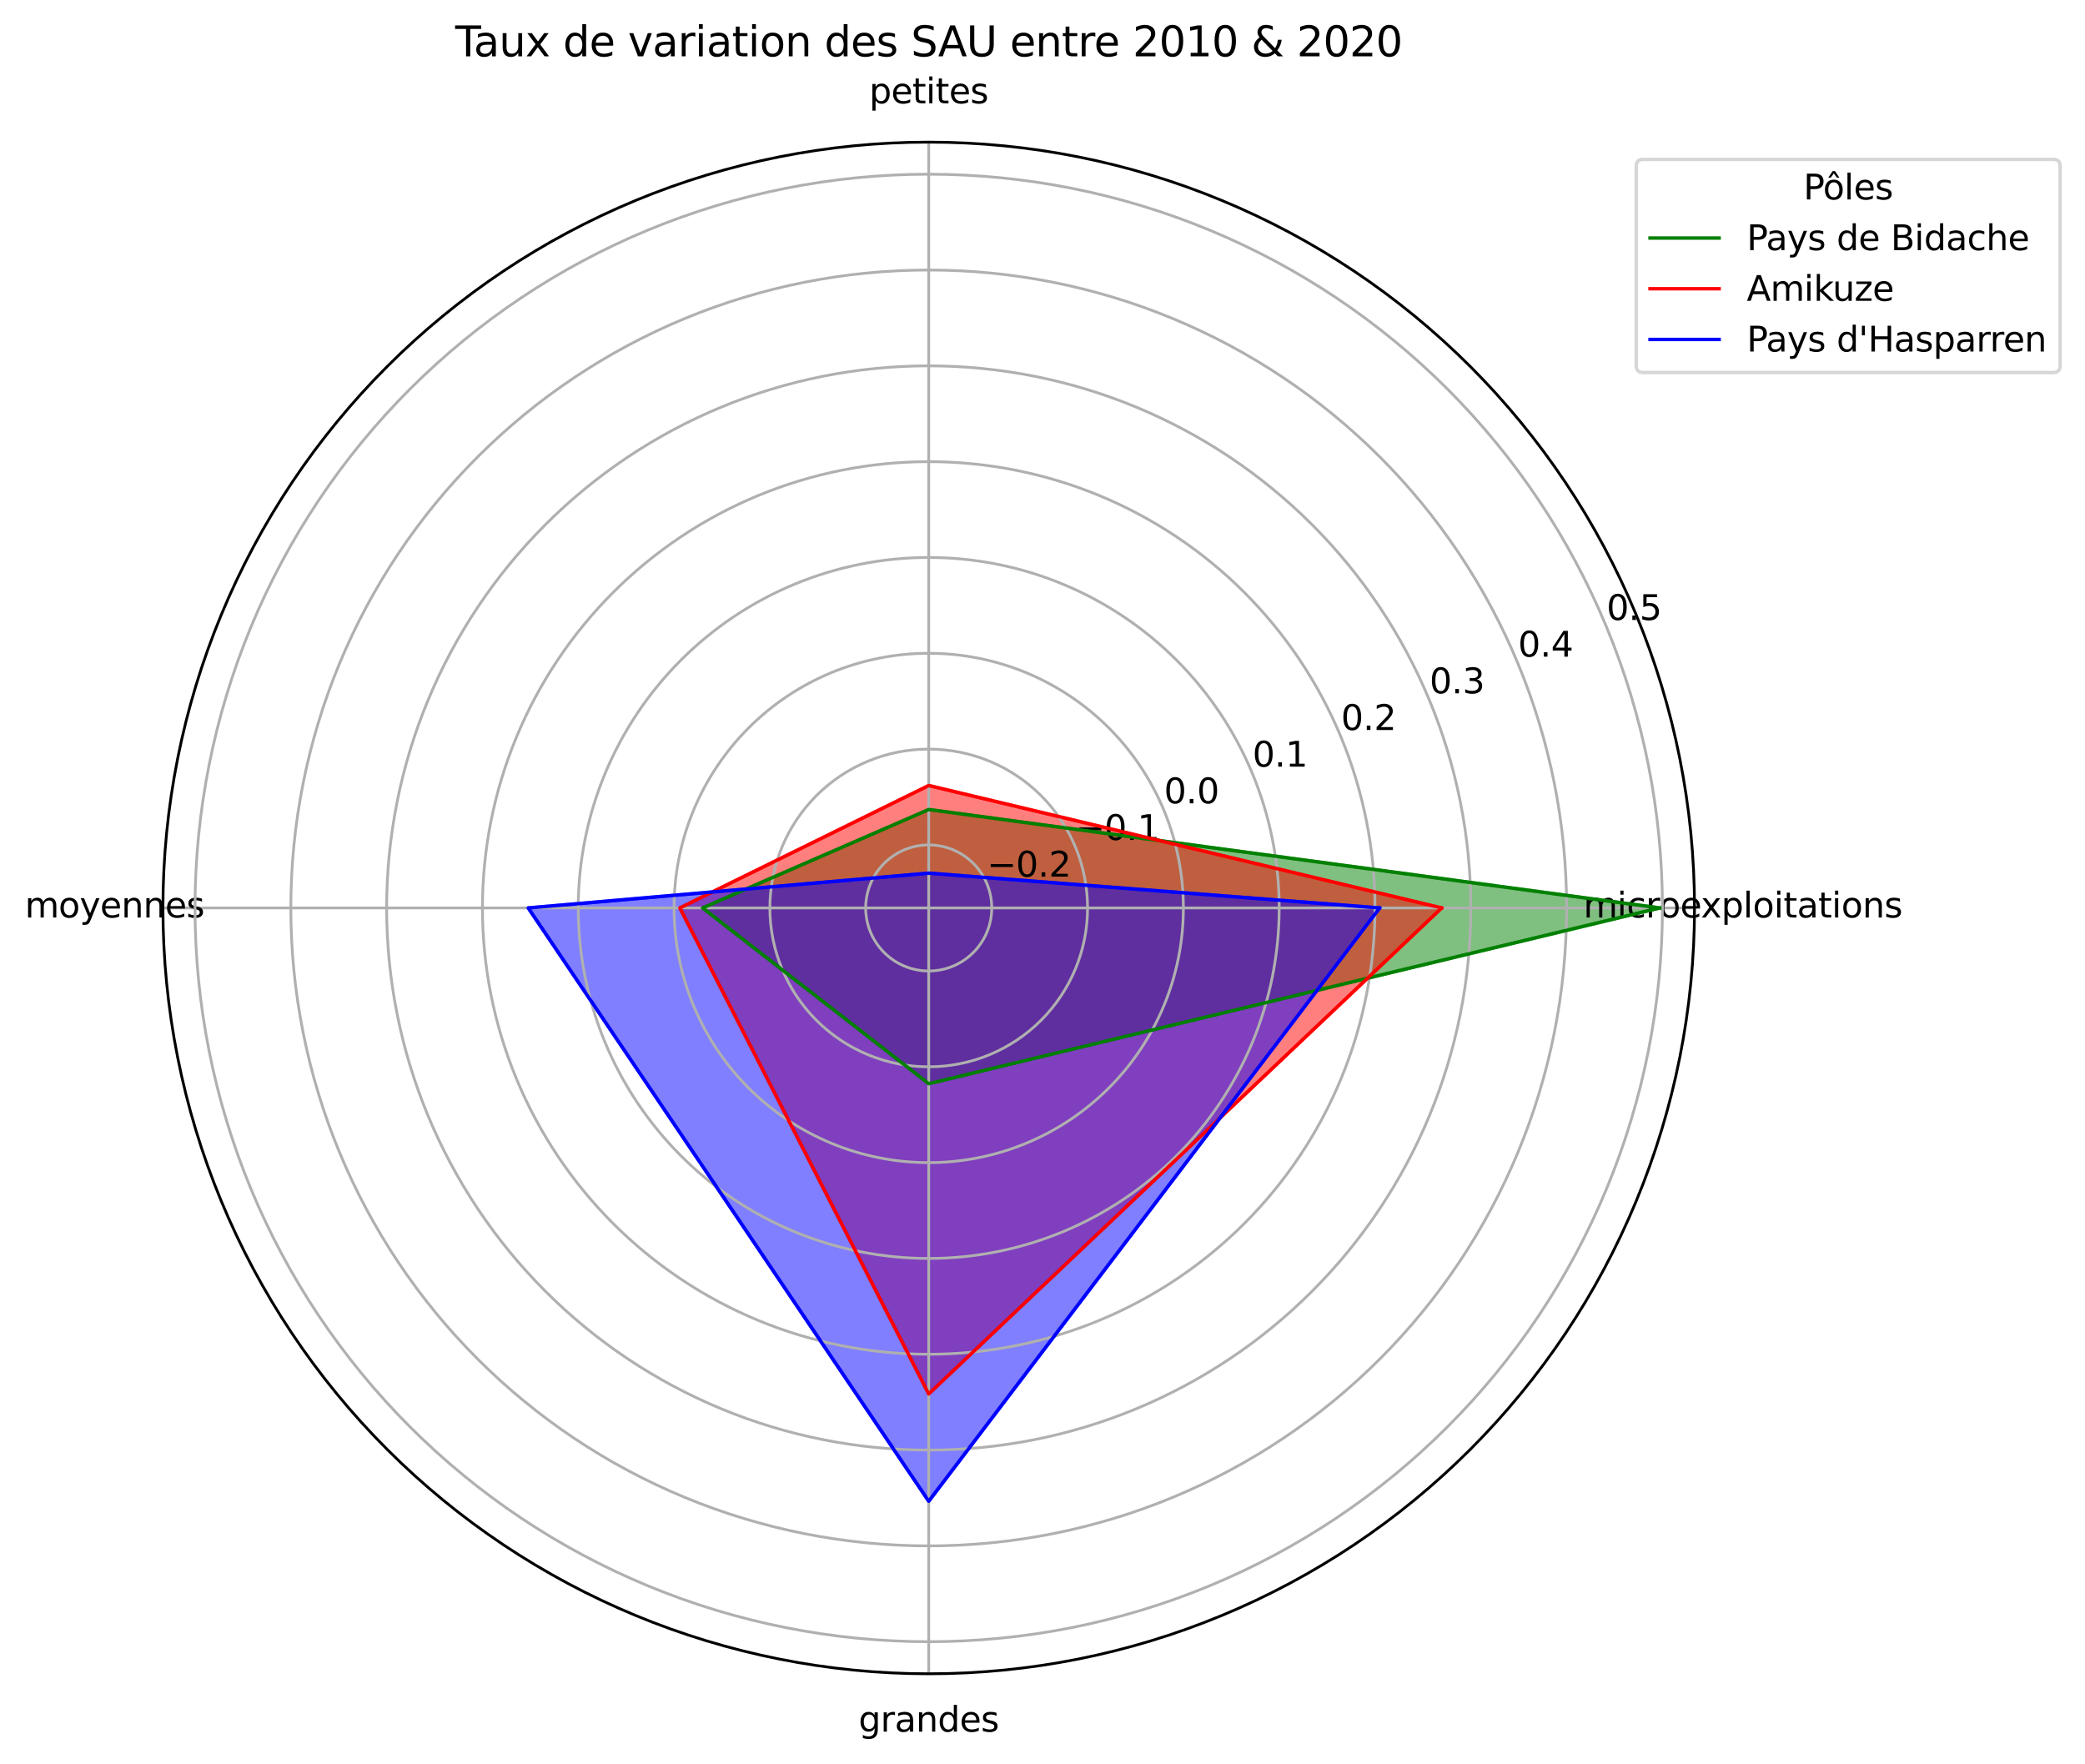 <?xml version="1.0" encoding="utf-8" standalone="no"?>
<!DOCTYPE svg PUBLIC "-//W3C//DTD SVG 1.1//EN"
  "http://www.w3.org/Graphics/SVG/1.1/DTD/svg11.dtd">
<svg xmlns:xlink="http://www.w3.org/1999/xlink" width="603.784pt" height="510.716pt" viewBox="0 0 603.784 510.716" xmlns="http://www.w3.org/2000/svg" version="1.1">
 <defs>
  <style type="text/css">*{stroke-linejoin: round; stroke-linecap: butt}</style>
 </defs>
 <g id="figure_1">
  <g id="patch_1">
   <path d="M 0 510.716 
L 603.784 510.716 
L 603.784 0 
L 0 0 
z
" style="fill: #ffffff"/>
  </g>
  <g id="axes_1">
   <g id="patch_2">
    <path d="M 490.704 262.917 
C 490.704 233.796 484.968 204.958 473.824 178.053 
C 462.68 151.149 446.344 126.701 425.752 106.109 
C 405.161 85.517 380.713 69.182 353.808 58.038 
C 326.904 46.893 298.066 41.157 268.944 41.157 
C 239.823 41.157 210.985 46.893 184.08 58.038 
C 157.176 69.182 132.728 85.517 112.136 106.109 
C 91.545 126.701 75.209 151.149 64.065 178.053 
C 52.921 204.958 47.184 233.796 47.184 262.917 
C 47.184 292.038 52.921 320.877 64.065 347.781 
C 75.209 374.686 91.545 399.133 112.136 419.725 
C 132.728 440.317 157.176 456.652 184.08 467.797 
C 210.985 478.941 239.823 484.677 268.944 484.677 
C 298.066 484.677 326.904 478.941 353.808 467.797 
C 380.713 456.652 405.161 440.317 425.752 419.725 
C 446.344 399.133 462.68 374.686 473.824 347.781 
C 484.968 320.877 490.704 292.038 490.704 262.917 
M 268.944 262.917 
C 268.944 262.917 268.944 262.917 268.944 262.917 
C 268.944 262.917 268.944 262.917 268.944 262.917 
C 268.944 262.917 268.944 262.917 268.944 262.917 
C 268.944 262.917 268.944 262.917 268.944 262.917 
C 268.944 262.917 268.944 262.917 268.944 262.917 
C 268.944 262.917 268.944 262.917 268.944 262.917 
C 268.944 262.917 268.944 262.917 268.944 262.917 
C 268.944 262.917 268.944 262.917 268.944 262.917 
C 268.944 262.917 268.944 262.917 268.944 262.917 
C 268.944 262.917 268.944 262.917 268.944 262.917 
C 268.944 262.917 268.944 262.917 268.944 262.917 
C 268.944 262.917 268.944 262.917 268.944 262.917 
C 268.944 262.917 268.944 262.917 268.944 262.917 
C 268.944 262.917 268.944 262.917 268.944 262.917 
C 268.944 262.917 268.944 262.917 268.944 262.917 
C 268.944 262.917 268.944 262.917 268.944 262.917 
z
" style="fill: #ffffff"/>
   </g>
   <g id="patch_3">
    <path d="M 480.624 262.917 
L 268.944 234.412 
L 203.466 262.917 
L 268.944 313.811 
z
" clip-path="url(#pb7e3dbbaaf)" style="fill: #008000; opacity: 0.5; stroke: #008000; stroke-linejoin: miter"/>
   </g>
   <g id="patch_4">
    <path d="M 417.488 262.917 
L 268.944 227.462 
L 196.872 262.917 
L 268.944 403.643 
z
" clip-path="url(#pb7e3dbbaaf)" style="fill: #ff0000; opacity: 0.5; stroke: #ff0000; stroke-linejoin: miter"/>
   </g>
   <g id="patch_5">
    <path d="M 399.525 262.917 
L 268.944 252.837 
L 152.967 262.917 
L 268.944 434.716 
z
" clip-path="url(#pb7e3dbbaaf)" style="fill: #0000ff; opacity: 0.5; stroke: #0000ff; stroke-linejoin: miter"/>
   </g>
   <g id="matplotlib.axis_1">
    <g id="xtick_1">
     <g id="line2d_1">
      <path d="M 268.944 262.917 
L 490.704 262.917 
" clip-path="url(#pb7e3dbbaaf)" style="fill: none; stroke: #b0b0b0; stroke-width: 0.8; stroke-linecap: square"/>
     </g>
     <g id="text_1">
      <!-- microexploitations -->
      <g transform="translate(458.527 265.677) scale(0.1 -0.1)">
       <defs>
        <path id="DejaVuSans-6d" d="M 3328 2828 
Q 3544 3216 3844 3400 
Q 4144 3584 4550 3584 
Q 5097 3584 5394 3201 
Q 5691 2819 5691 2113 
L 5691 0 
L 5113 0 
L 5113 2094 
Q 5113 2597 4934 2840 
Q 4756 3084 4391 3084 
Q 3944 3084 3684 2787 
Q 3425 2491 3425 1978 
L 3425 0 
L 2847 0 
L 2847 2094 
Q 2847 2600 2669 2842 
Q 2491 3084 2119 3084 
Q 1678 3084 1418 2786 
Q 1159 2488 1159 1978 
L 1159 0 
L 581 0 
L 581 3500 
L 1159 3500 
L 1159 2956 
Q 1356 3278 1631 3431 
Q 1906 3584 2284 3584 
Q 2666 3584 2933 3390 
Q 3200 3197 3328 2828 
z
" transform="scale(0.016)"/>
        <path id="DejaVuSans-69" d="M 603 3500 
L 1178 3500 
L 1178 0 
L 603 0 
L 603 3500 
z
M 603 4863 
L 1178 4863 
L 1178 4134 
L 603 4134 
L 603 4863 
z
" transform="scale(0.016)"/>
        <path id="DejaVuSans-63" d="M 3122 3366 
L 3122 2828 
Q 2878 2963 2633 3030 
Q 2388 3097 2138 3097 
Q 1578 3097 1268 2742 
Q 959 2388 959 1747 
Q 959 1106 1268 751 
Q 1578 397 2138 397 
Q 2388 397 2633 464 
Q 2878 531 3122 666 
L 3122 134 
Q 2881 22 2623 -34 
Q 2366 -91 2075 -91 
Q 1284 -91 818 406 
Q 353 903 353 1747 
Q 353 2603 823 3093 
Q 1294 3584 2113 3584 
Q 2378 3584 2631 3529 
Q 2884 3475 3122 3366 
z
" transform="scale(0.016)"/>
        <path id="DejaVuSans-72" d="M 2631 2963 
Q 2534 3019 2420 3045 
Q 2306 3072 2169 3072 
Q 1681 3072 1420 2755 
Q 1159 2438 1159 1844 
L 1159 0 
L 581 0 
L 581 3500 
L 1159 3500 
L 1159 2956 
Q 1341 3275 1631 3429 
Q 1922 3584 2338 3584 
Q 2397 3584 2469 3576 
Q 2541 3569 2628 3553 
L 2631 2963 
z
" transform="scale(0.016)"/>
        <path id="DejaVuSans-6f" d="M 1959 3097 
Q 1497 3097 1228 2736 
Q 959 2375 959 1747 
Q 959 1119 1226 758 
Q 1494 397 1959 397 
Q 2419 397 2687 759 
Q 2956 1122 2956 1747 
Q 2956 2369 2687 2733 
Q 2419 3097 1959 3097 
z
M 1959 3584 
Q 2709 3584 3137 3096 
Q 3566 2609 3566 1747 
Q 3566 888 3137 398 
Q 2709 -91 1959 -91 
Q 1206 -91 779 398 
Q 353 888 353 1747 
Q 353 2609 779 3096 
Q 1206 3584 1959 3584 
z
" transform="scale(0.016)"/>
        <path id="DejaVuSans-65" d="M 3597 1894 
L 3597 1613 
L 953 1613 
Q 991 1019 1311 708 
Q 1631 397 2203 397 
Q 2534 397 2845 478 
Q 3156 559 3463 722 
L 3463 178 
Q 3153 47 2828 -22 
Q 2503 -91 2169 -91 
Q 1331 -91 842 396 
Q 353 884 353 1716 
Q 353 2575 817 3079 
Q 1281 3584 2069 3584 
Q 2775 3584 3186 3129 
Q 3597 2675 3597 1894 
z
M 3022 2063 
Q 3016 2534 2758 2815 
Q 2500 3097 2075 3097 
Q 1594 3097 1305 2825 
Q 1016 2553 972 2059 
L 3022 2063 
z
" transform="scale(0.016)"/>
        <path id="DejaVuSans-78" d="M 3513 3500 
L 2247 1797 
L 3578 0 
L 2900 0 
L 1881 1375 
L 863 0 
L 184 0 
L 1544 1831 
L 300 3500 
L 978 3500 
L 1906 2253 
L 2834 3500 
L 3513 3500 
z
" transform="scale(0.016)"/>
        <path id="DejaVuSans-70" d="M 1159 525 
L 1159 -1331 
L 581 -1331 
L 581 3500 
L 1159 3500 
L 1159 2969 
Q 1341 3281 1617 3432 
Q 1894 3584 2278 3584 
Q 2916 3584 3314 3078 
Q 3713 2572 3713 1747 
Q 3713 922 3314 415 
Q 2916 -91 2278 -91 
Q 1894 -91 1617 61 
Q 1341 213 1159 525 
z
M 3116 1747 
Q 3116 2381 2855 2742 
Q 2594 3103 2138 3103 
Q 1681 3103 1420 2742 
Q 1159 2381 1159 1747 
Q 1159 1113 1420 752 
Q 1681 391 2138 391 
Q 2594 391 2855 752 
Q 3116 1113 3116 1747 
z
" transform="scale(0.016)"/>
        <path id="DejaVuSans-6c" d="M 603 4863 
L 1178 4863 
L 1178 0 
L 603 0 
L 603 4863 
z
" transform="scale(0.016)"/>
        <path id="DejaVuSans-74" d="M 1172 4494 
L 1172 3500 
L 2356 3500 
L 2356 3053 
L 1172 3053 
L 1172 1153 
Q 1172 725 1289 603 
Q 1406 481 1766 481 
L 2356 481 
L 2356 0 
L 1766 0 
Q 1100 0 847 248 
Q 594 497 594 1153 
L 594 3053 
L 172 3053 
L 172 3500 
L 594 3500 
L 594 4494 
L 1172 4494 
z
" transform="scale(0.016)"/>
        <path id="DejaVuSans-61" d="M 2194 1759 
Q 1497 1759 1228 1600 
Q 959 1441 959 1056 
Q 959 750 1161 570 
Q 1363 391 1709 391 
Q 2188 391 2477 730 
Q 2766 1069 2766 1631 
L 2766 1759 
L 2194 1759 
z
M 3341 1997 
L 3341 0 
L 2766 0 
L 2766 531 
Q 2569 213 2275 61 
Q 1981 -91 1556 -91 
Q 1019 -91 701 211 
Q 384 513 384 1019 
Q 384 1609 779 1909 
Q 1175 2209 1959 2209 
L 2766 2209 
L 2766 2266 
Q 2766 2663 2505 2880 
Q 2244 3097 1772 3097 
Q 1472 3097 1187 3025 
Q 903 2953 641 2809 
L 641 3341 
Q 956 3463 1253 3523 
Q 1550 3584 1831 3584 
Q 2591 3584 2966 3190 
Q 3341 2797 3341 1997 
z
" transform="scale(0.016)"/>
        <path id="DejaVuSans-6e" d="M 3513 2113 
L 3513 0 
L 2938 0 
L 2938 2094 
Q 2938 2591 2744 2837 
Q 2550 3084 2163 3084 
Q 1697 3084 1428 2787 
Q 1159 2491 1159 1978 
L 1159 0 
L 581 0 
L 581 3500 
L 1159 3500 
L 1159 2956 
Q 1366 3272 1645 3428 
Q 1925 3584 2291 3584 
Q 2894 3584 3203 3211 
Q 3513 2838 3513 2113 
z
" transform="scale(0.016)"/>
        <path id="DejaVuSans-73" d="M 2834 3397 
L 2834 2853 
Q 2591 2978 2328 3040 
Q 2066 3103 1784 3103 
Q 1356 3103 1142 2972 
Q 928 2841 928 2578 
Q 928 2378 1081 2264 
Q 1234 2150 1697 2047 
L 1894 2003 
Q 2506 1872 2764 1633 
Q 3022 1394 3022 966 
Q 3022 478 2636 193 
Q 2250 -91 1575 -91 
Q 1294 -91 989 -36 
Q 684 19 347 128 
L 347 722 
Q 666 556 975 473 
Q 1284 391 1588 391 
Q 1994 391 2212 530 
Q 2431 669 2431 922 
Q 2431 1156 2273 1281 
Q 2116 1406 1581 1522 
L 1381 1569 
Q 847 1681 609 1914 
Q 372 2147 372 2553 
Q 372 3047 722 3315 
Q 1072 3584 1716 3584 
Q 2034 3584 2315 3537 
Q 2597 3491 2834 3397 
z
" transform="scale(0.016)"/>
       </defs>
       <use xlink:href="#DejaVuSans-6d"/>
       <use xlink:href="#DejaVuSans-69" x="97.412"/>
       <use xlink:href="#DejaVuSans-63" x="125.195"/>
       <use xlink:href="#DejaVuSans-72" x="180.176"/>
       <use xlink:href="#DejaVuSans-6f" x="219.039"/>
       <use xlink:href="#DejaVuSans-65" x="280.221"/>
       <use xlink:href="#DejaVuSans-78" x="339.994"/>
       <use xlink:href="#DejaVuSans-70" x="399.174"/>
       <use xlink:href="#DejaVuSans-6c" x="462.65"/>
       <use xlink:href="#DejaVuSans-6f" x="490.434"/>
       <use xlink:href="#DejaVuSans-69" x="551.615"/>
       <use xlink:href="#DejaVuSans-74" x="579.398"/>
       <use xlink:href="#DejaVuSans-61" x="618.607"/>
       <use xlink:href="#DejaVuSans-74" x="679.887"/>
       <use xlink:href="#DejaVuSans-69" x="719.096"/>
       <use xlink:href="#DejaVuSans-6f" x="746.879"/>
       <use xlink:href="#DejaVuSans-6e" x="808.061"/>
       <use xlink:href="#DejaVuSans-73" x="871.439"/>
      </g>
     </g>
    </g>
    <g id="xtick_2">
     <g id="line2d_2">
      <path d="M 268.944 262.917 
L 268.944 41.157 
" clip-path="url(#pb7e3dbbaaf)" style="fill: none; stroke: #b0b0b0; stroke-width: 0.8; stroke-linecap: square"/>
     </g>
     <g id="text_2">
      <!-- petites -->
      <g transform="translate(251.703 29.917) scale(0.1 -0.1)">
       <use xlink:href="#DejaVuSans-70"/>
       <use xlink:href="#DejaVuSans-65" x="63.477"/>
       <use xlink:href="#DejaVuSans-74" x="125"/>
       <use xlink:href="#DejaVuSans-69" x="164.209"/>
       <use xlink:href="#DejaVuSans-74" x="191.992"/>
       <use xlink:href="#DejaVuSans-65" x="231.201"/>
       <use xlink:href="#DejaVuSans-73" x="292.725"/>
      </g>
     </g>
    </g>
    <g id="xtick_3">
     <g id="line2d_3">
      <path d="M 268.944 262.917 
L 47.184 262.917 
" clip-path="url(#pb7e3dbbaaf)" style="fill: none; stroke: #b0b0b0; stroke-width: 0.8; stroke-linecap: square"/>
     </g>
     <g id="text_3">
      <!-- moyennes -->
      <g transform="translate(7.2 265.677) scale(0.1 -0.1)">
       <defs>
        <path id="DejaVuSans-79" d="M 2059 -325 
Q 1816 -950 1584 -1140 
Q 1353 -1331 966 -1331 
L 506 -1331 
L 506 -850 
L 844 -850 
Q 1081 -850 1212 -737 
Q 1344 -625 1503 -206 
L 1606 56 
L 191 3500 
L 800 3500 
L 1894 763 
L 2988 3500 
L 3597 3500 
L 2059 -325 
z
" transform="scale(0.016)"/>
       </defs>
       <use xlink:href="#DejaVuSans-6d"/>
       <use xlink:href="#DejaVuSans-6f" x="97.412"/>
       <use xlink:href="#DejaVuSans-79" x="158.594"/>
       <use xlink:href="#DejaVuSans-65" x="217.773"/>
       <use xlink:href="#DejaVuSans-6e" x="279.297"/>
       <use xlink:href="#DejaVuSans-6e" x="342.676"/>
       <use xlink:href="#DejaVuSans-65" x="406.055"/>
       <use xlink:href="#DejaVuSans-73" x="467.578"/>
      </g>
     </g>
    </g>
    <g id="xtick_4">
     <g id="line2d_4">
      <path d="M 268.944 262.917 
L 268.944 484.677 
" clip-path="url(#pb7e3dbbaaf)" style="fill: none; stroke: #b0b0b0; stroke-width: 0.8; stroke-linecap: square"/>
     </g>
     <g id="text_4">
      <!-- grandes -->
      <g transform="translate(248.626 501.437) scale(0.1 -0.1)">
       <defs>
        <path id="DejaVuSans-67" d="M 2906 1791 
Q 2906 2416 2648 2759 
Q 2391 3103 1925 3103 
Q 1463 3103 1205 2759 
Q 947 2416 947 1791 
Q 947 1169 1205 825 
Q 1463 481 1925 481 
Q 2391 481 2648 825 
Q 2906 1169 2906 1791 
z
M 3481 434 
Q 3481 -459 3084 -895 
Q 2688 -1331 1869 -1331 
Q 1566 -1331 1297 -1286 
Q 1028 -1241 775 -1147 
L 775 -588 
Q 1028 -725 1275 -790 
Q 1522 -856 1778 -856 
Q 2344 -856 2625 -561 
Q 2906 -266 2906 331 
L 2906 616 
Q 2728 306 2450 153 
Q 2172 0 1784 0 
Q 1141 0 747 490 
Q 353 981 353 1791 
Q 353 2603 747 3093 
Q 1141 3584 1784 3584 
Q 2172 3584 2450 3431 
Q 2728 3278 2906 2969 
L 2906 3500 
L 3481 3500 
L 3481 434 
z
" transform="scale(0.016)"/>
        <path id="DejaVuSans-64" d="M 2906 2969 
L 2906 4863 
L 3481 4863 
L 3481 0 
L 2906 0 
L 2906 525 
Q 2725 213 2448 61 
Q 2172 -91 1784 -91 
Q 1150 -91 751 415 
Q 353 922 353 1747 
Q 353 2572 751 3078 
Q 1150 3584 1784 3584 
Q 2172 3584 2448 3432 
Q 2725 3281 2906 2969 
z
M 947 1747 
Q 947 1113 1208 752 
Q 1469 391 1925 391 
Q 2381 391 2643 752 
Q 2906 1113 2906 1747 
Q 2906 2381 2643 2742 
Q 2381 3103 1925 3103 
Q 1469 3103 1208 2742 
Q 947 2381 947 1747 
z
" transform="scale(0.016)"/>
       </defs>
       <use xlink:href="#DejaVuSans-67"/>
       <use xlink:href="#DejaVuSans-72" x="63.477"/>
       <use xlink:href="#DejaVuSans-61" x="104.59"/>
       <use xlink:href="#DejaVuSans-6e" x="165.869"/>
       <use xlink:href="#DejaVuSans-64" x="229.248"/>
       <use xlink:href="#DejaVuSans-65" x="292.725"/>
       <use xlink:href="#DejaVuSans-73" x="354.248"/>
      </g>
     </g>
    </g>
   </g>
   <g id="matplotlib.axis_2">
    <g id="ytick_1">
     <g id="line2d_5">
      <path d="M 287.199 262.917 
C 287.199 260.52 286.727 258.146 285.809 255.932 
C 284.892 253.717 283.547 251.704 281.852 250.009 
C 280.157 248.314 278.145 246.97 275.93 246.052 
C 273.715 245.135 271.342 244.663 268.944 244.663 
C 266.547 244.663 264.173 245.135 261.959 246.052 
C 259.744 246.97 257.732 248.314 256.037 250.009 
C 254.342 251.704 252.997 253.717 252.08 255.932 
C 251.162 258.146 250.69 260.52 250.69 262.917 
C 250.69 265.314 251.162 267.688 252.08 269.903 
C 252.997 272.118 254.342 274.13 256.037 275.825 
C 257.732 277.52 259.744 278.865 261.959 279.782 
C 264.173 280.699 266.547 281.172 268.944 281.172 
C 271.342 281.172 273.715 280.699 275.93 279.782 
C 278.145 278.865 280.157 277.52 281.852 275.825 
C 283.547 274.13 284.892 272.118 285.809 269.903 
C 286.727 267.688 287.199 265.314 287.199 262.917 
" clip-path="url(#pb7e3dbbaaf)" style="fill: none; stroke: #b0b0b0; stroke-width: 0.8; stroke-linecap: square"/>
     </g>
     <g id="text_5">
      <!-- −0.2 -->
      <g transform="translate(285.809 253.852) scale(0.1 -0.1)">
       <defs>
        <path id="DejaVuSans-2212" d="M 678 2272 
L 4684 2272 
L 4684 1741 
L 678 1741 
L 678 2272 
z
" transform="scale(0.016)"/>
        <path id="DejaVuSans-30" d="M 2034 4250 
Q 1547 4250 1301 3770 
Q 1056 3291 1056 2328 
Q 1056 1369 1301 889 
Q 1547 409 2034 409 
Q 2525 409 2770 889 
Q 3016 1369 3016 2328 
Q 3016 3291 2770 3770 
Q 2525 4250 2034 4250 
z
M 2034 4750 
Q 2819 4750 3233 4129 
Q 3647 3509 3647 2328 
Q 3647 1150 3233 529 
Q 2819 -91 2034 -91 
Q 1250 -91 836 529 
Q 422 1150 422 2328 
Q 422 3509 836 4129 
Q 1250 4750 2034 4750 
z
" transform="scale(0.016)"/>
        <path id="DejaVuSans-2e" d="M 684 794 
L 1344 794 
L 1344 0 
L 684 0 
L 684 794 
z
" transform="scale(0.016)"/>
        <path id="DejaVuSans-32" d="M 1228 531 
L 3431 531 
L 3431 0 
L 469 0 
L 469 531 
Q 828 903 1448 1529 
Q 2069 2156 2228 2338 
Q 2531 2678 2651 2914 
Q 2772 3150 2772 3378 
Q 2772 3750 2511 3984 
Q 2250 4219 1831 4219 
Q 1534 4219 1204 4116 
Q 875 4013 500 3803 
L 500 4441 
Q 881 4594 1212 4672 
Q 1544 4750 1819 4750 
Q 2544 4750 2975 4387 
Q 3406 4025 3406 3419 
Q 3406 3131 3298 2873 
Q 3191 2616 2906 2266 
Q 2828 2175 2409 1742 
Q 1991 1309 1228 531 
z
" transform="scale(0.016)"/>
       </defs>
       <use xlink:href="#DejaVuSans-2212"/>
       <use xlink:href="#DejaVuSans-30" x="83.789"/>
       <use xlink:href="#DejaVuSans-2e" x="147.412"/>
       <use xlink:href="#DejaVuSans-32" x="179.199"/>
      </g>
     </g>
    </g>
    <g id="ytick_2">
     <g id="line2d_6">
      <path d="M 314.944 262.917 
C 314.944 256.877 313.754 250.895 311.442 245.314 
C 309.131 239.733 305.742 234.662 301.471 230.391 
C 297.199 226.119 292.128 222.731 286.548 220.419 
C 280.967 218.108 274.985 216.918 268.944 216.918 
C 262.904 216.918 256.922 218.108 251.341 220.419 
C 245.76 222.731 240.689 226.119 236.418 230.391 
C 232.147 234.662 228.758 239.733 226.447 245.314 
C 224.135 250.895 222.945 256.877 222.945 262.917 
C 222.945 268.958 224.135 274.94 226.447 280.52 
C 228.758 286.101 232.147 291.172 236.418 295.444 
C 240.689 299.715 245.76 303.103 251.341 305.415 
C 256.922 307.727 262.904 308.917 268.944 308.917 
C 274.985 308.917 280.967 307.727 286.548 305.415 
C 292.128 303.103 297.199 299.715 301.471 295.444 
C 305.742 291.172 309.131 286.101 311.442 280.52 
C 313.754 274.94 314.944 268.958 314.944 262.917 
" clip-path="url(#pb7e3dbbaaf)" style="fill: none; stroke: #b0b0b0; stroke-width: 0.8; stroke-linecap: square"/>
     </g>
     <g id="text_6">
      <!-- −0.1 -->
      <g transform="translate(311.442 243.234) scale(0.1 -0.1)">
       <defs>
        <path id="DejaVuSans-31" d="M 794 531 
L 1825 531 
L 1825 4091 
L 703 3866 
L 703 4441 
L 1819 4666 
L 2450 4666 
L 2450 531 
L 3481 531 
L 3481 0 
L 794 0 
L 794 531 
z
" transform="scale(0.016)"/>
       </defs>
       <use xlink:href="#DejaVuSans-2212"/>
       <use xlink:href="#DejaVuSans-30" x="83.789"/>
       <use xlink:href="#DejaVuSans-2e" x="147.412"/>
       <use xlink:href="#DejaVuSans-31" x="179.199"/>
      </g>
     </g>
    </g>
    <g id="ytick_3">
     <g id="line2d_7">
      <path d="M 342.689 262.917 
C 342.689 253.233 340.781 243.643 337.075 234.696 
C 333.369 225.75 327.937 217.62 321.089 210.772 
C 314.242 203.924 306.112 198.492 297.165 194.786 
C 288.218 191.08 278.628 189.173 268.944 189.173 
C 259.26 189.173 249.671 191.08 240.724 194.786 
C 231.777 198.492 223.647 203.924 216.799 210.772 
C 209.952 217.62 204.519 225.75 200.814 234.696 
C 197.108 243.643 195.2 253.233 195.2 262.917 
C 195.2 272.601 197.108 282.191 200.814 291.138 
C 204.519 300.085 209.952 308.215 216.799 315.062 
C 223.647 321.91 231.777 327.342 240.724 331.048 
C 249.671 334.754 259.26 336.661 268.944 336.661 
C 278.628 336.661 288.218 334.754 297.165 331.048 
C 306.112 327.342 314.242 321.91 321.089 315.062 
C 327.937 308.215 333.369 300.085 337.075 291.138 
C 340.781 282.191 342.689 272.601 342.689 262.917 
" clip-path="url(#pb7e3dbbaaf)" style="fill: none; stroke: #b0b0b0; stroke-width: 0.8; stroke-linecap: square"/>
     </g>
     <g id="text_7">
      <!-- 0.0 -->
      <g transform="translate(337.075 232.617) scale(0.1 -0.1)">
       <use xlink:href="#DejaVuSans-30"/>
       <use xlink:href="#DejaVuSans-2e" x="63.623"/>
       <use xlink:href="#DejaVuSans-30" x="95.41"/>
      </g>
     </g>
    </g>
    <g id="ytick_4">
     <g id="line2d_8">
      <path d="M 370.434 262.917 
C 370.434 249.59 367.808 236.392 362.708 224.079 
C 357.608 211.766 350.132 200.577 340.708 191.153 
C 331.284 181.73 320.096 174.254 307.783 169.153 
C 295.47 164.053 282.272 161.428 268.944 161.428 
C 255.617 161.428 242.419 164.053 230.106 169.153 
C 217.793 174.254 206.605 181.73 197.181 191.153 
C 187.757 200.577 180.281 211.766 175.181 224.079 
C 170.08 236.392 167.455 249.59 167.455 262.917 
C 167.455 276.245 170.08 289.442 175.181 301.755 
C 180.281 314.068 187.757 325.257 197.181 334.681 
C 206.605 344.105 217.793 351.581 230.106 356.681 
C 242.419 361.781 255.617 364.406 268.944 364.406 
C 282.272 364.406 295.47 361.781 307.783 356.681 
C 320.096 351.581 331.284 344.105 340.708 334.681 
C 350.132 325.257 357.608 314.068 362.708 301.755 
C 367.808 289.442 370.434 276.245 370.434 262.917 
" clip-path="url(#pb7e3dbbaaf)" style="fill: none; stroke: #b0b0b0; stroke-width: 0.8; stroke-linecap: square"/>
     </g>
     <g id="text_8">
      <!-- 0.1 -->
      <g transform="translate(362.708 221.999) scale(0.1 -0.1)">
       <use xlink:href="#DejaVuSans-30"/>
       <use xlink:href="#DejaVuSans-2e" x="63.623"/>
       <use xlink:href="#DejaVuSans-31" x="95.41"/>
      </g>
     </g>
    </g>
    <g id="ytick_5">
     <g id="line2d_9">
      <path d="M 398.179 262.917 
C 398.179 245.946 394.836 229.14 388.341 213.461 
C 381.847 197.782 372.327 183.535 360.327 171.535 
C 348.327 159.535 334.079 150.015 318.4 143.52 
C 302.721 137.026 285.915 133.683 268.944 133.683 
C 251.973 133.683 235.168 137.026 219.489 143.52 
C 203.81 150.015 189.562 159.535 177.562 171.535 
C 165.562 183.535 156.042 197.782 149.548 213.461 
C 143.053 229.14 139.71 245.946 139.71 262.917 
C 139.71 279.888 143.053 296.694 149.548 312.373 
C 156.042 328.052 165.562 342.299 177.562 354.3 
C 189.562 366.3 203.81 375.82 219.489 382.314 
C 235.168 388.808 251.973 392.151 268.944 392.151 
C 285.915 392.151 302.721 388.808 318.4 382.314 
C 334.079 375.82 348.327 366.3 360.327 354.3 
C 372.327 342.299 381.847 328.052 388.341 312.373 
C 394.836 296.694 398.179 279.888 398.179 262.917 
" clip-path="url(#pb7e3dbbaaf)" style="fill: none; stroke: #b0b0b0; stroke-width: 0.8; stroke-linecap: square"/>
     </g>
     <g id="text_9">
      <!-- 0.2 -->
      <g transform="translate(388.341 211.382) scale(0.1 -0.1)">
       <use xlink:href="#DejaVuSans-30"/>
       <use xlink:href="#DejaVuSans-2e" x="63.623"/>
       <use xlink:href="#DejaVuSans-32" x="95.41"/>
      </g>
     </g>
    </g>
    <g id="ytick_6">
     <g id="line2d_10">
      <path d="M 425.924 262.917 
C 425.924 242.303 421.863 221.889 413.974 202.844 
C 406.085 183.799 394.522 166.493 379.945 151.916 
C 365.369 137.34 348.063 125.776 329.018 117.887 
C 309.973 109.999 289.559 105.938 268.944 105.938 
C 248.33 105.938 227.916 109.999 208.871 117.887 
C 189.826 125.776 172.52 137.34 157.943 151.916 
C 143.367 166.493 131.803 183.799 123.915 202.844 
C 116.026 221.889 111.965 242.303 111.965 262.917 
C 111.965 283.531 116.026 303.945 123.915 322.991 
C 131.803 342.036 143.367 359.342 157.943 373.918 
C 172.52 388.495 189.826 400.058 208.871 407.947 
C 227.916 415.836 248.33 419.896 268.944 419.896 
C 289.559 419.896 309.973 415.836 329.018 407.947 
C 348.063 400.058 365.369 388.495 379.945 373.918 
C 394.522 359.342 406.085 342.036 413.974 322.991 
C 421.863 303.945 425.924 283.531 425.924 262.917 
" clip-path="url(#pb7e3dbbaaf)" style="fill: none; stroke: #b0b0b0; stroke-width: 0.8; stroke-linecap: square"/>
     </g>
     <g id="text_10">
      <!-- 0.3 -->
      <g transform="translate(413.974 200.764) scale(0.1 -0.1)">
       <defs>
        <path id="DejaVuSans-33" d="M 2597 2516 
Q 3050 2419 3304 2112 
Q 3559 1806 3559 1356 
Q 3559 666 3084 287 
Q 2609 -91 1734 -91 
Q 1441 -91 1130 -33 
Q 819 25 488 141 
L 488 750 
Q 750 597 1062 519 
Q 1375 441 1716 441 
Q 2309 441 2620 675 
Q 2931 909 2931 1356 
Q 2931 1769 2642 2001 
Q 2353 2234 1838 2234 
L 1294 2234 
L 1294 2753 
L 1863 2753 
Q 2328 2753 2575 2939 
Q 2822 3125 2822 3475 
Q 2822 3834 2567 4026 
Q 2313 4219 1838 4219 
Q 1578 4219 1281 4162 
Q 984 4106 628 3988 
L 628 4550 
Q 988 4650 1302 4700 
Q 1616 4750 1894 4750 
Q 2613 4750 3031 4423 
Q 3450 4097 3450 3541 
Q 3450 3153 3228 2886 
Q 3006 2619 2597 2516 
z
" transform="scale(0.016)"/>
       </defs>
       <use xlink:href="#DejaVuSans-30"/>
       <use xlink:href="#DejaVuSans-2e" x="63.623"/>
       <use xlink:href="#DejaVuSans-33" x="95.41"/>
      </g>
     </g>
    </g>
    <g id="ytick_7">
     <g id="line2d_11">
      <path d="M 453.668 262.917 
C 453.668 238.659 448.89 214.638 439.607 192.226 
C 430.324 169.815 416.717 149.45 399.564 132.298 
C 382.411 115.145 362.046 101.537 339.635 92.254 
C 317.224 82.971 293.202 78.193 268.944 78.193 
C 244.687 78.193 220.665 82.971 198.254 92.254 
C 175.842 101.537 155.478 115.145 138.325 132.298 
C 121.172 149.45 107.565 169.815 98.282 192.226 
C 88.999 214.638 84.22 238.659 84.22 262.917 
C 84.22 287.175 88.999 311.197 98.282 333.608 
C 107.565 356.019 121.172 376.384 138.325 393.537 
C 155.478 410.69 175.842 424.297 198.254 433.58 
C 220.665 442.863 244.687 447.641 268.944 447.641 
C 293.202 447.641 317.224 442.863 339.635 433.58 
C 362.046 424.297 382.411 410.69 399.564 393.537 
C 416.717 376.384 430.324 356.019 439.607 333.608 
C 448.89 311.197 453.668 287.175 453.668 262.917 
" clip-path="url(#pb7e3dbbaaf)" style="fill: none; stroke: #b0b0b0; stroke-width: 0.8; stroke-linecap: square"/>
     </g>
     <g id="text_11">
      <!-- 0.4 -->
      <g transform="translate(439.607 190.147) scale(0.1 -0.1)">
       <defs>
        <path id="DejaVuSans-34" d="M 2419 4116 
L 825 1625 
L 2419 1625 
L 2419 4116 
z
M 2253 4666 
L 3047 4666 
L 3047 1625 
L 3713 1625 
L 3713 1100 
L 3047 1100 
L 3047 0 
L 2419 0 
L 2419 1100 
L 313 1100 
L 313 1709 
L 2253 4666 
z
" transform="scale(0.016)"/>
       </defs>
       <use xlink:href="#DejaVuSans-30"/>
       <use xlink:href="#DejaVuSans-2e" x="63.623"/>
       <use xlink:href="#DejaVuSans-34" x="95.41"/>
      </g>
     </g>
    </g>
    <g id="ytick_8">
     <g id="line2d_12">
      <path d="M 481.413 262.917 
C 481.413 235.016 475.917 207.386 465.24 181.609 
C 454.563 155.831 438.912 132.408 419.183 112.679 
C 399.454 92.95 376.03 77.299 350.253 66.621 
C 324.475 55.944 296.846 50.448 268.944 50.448 
C 241.043 50.448 213.413 55.944 187.636 66.621 
C 161.859 77.299 138.435 92.95 118.706 112.679 
C 98.977 132.408 83.326 155.831 72.649 181.609 
C 61.971 207.386 56.475 235.016 56.475 262.917 
C 56.475 290.818 61.971 318.448 72.649 344.226 
C 83.326 370.003 98.977 393.426 118.706 413.155 
C 138.435 432.885 161.859 448.536 187.636 459.213 
C 213.413 469.89 241.043 475.386 268.944 475.386 
C 296.846 475.386 324.475 469.89 350.253 459.213 
C 376.03 448.536 399.454 432.885 419.183 413.155 
C 438.912 393.426 454.563 370.003 465.24 344.226 
C 475.917 318.448 481.413 290.818 481.413 262.917 
" clip-path="url(#pb7e3dbbaaf)" style="fill: none; stroke: #b0b0b0; stroke-width: 0.8; stroke-linecap: square"/>
     </g>
     <g id="text_12">
      <!-- 0.5 -->
      <g transform="translate(465.24 179.529) scale(0.1 -0.1)">
       <defs>
        <path id="DejaVuSans-35" d="M 691 4666 
L 3169 4666 
L 3169 4134 
L 1269 4134 
L 1269 2991 
Q 1406 3038 1543 3061 
Q 1681 3084 1819 3084 
Q 2600 3084 3056 2656 
Q 3513 2228 3513 1497 
Q 3513 744 3044 326 
Q 2575 -91 1722 -91 
Q 1428 -91 1123 -41 
Q 819 9 494 109 
L 494 744 
Q 775 591 1075 516 
Q 1375 441 1709 441 
Q 2250 441 2565 725 
Q 2881 1009 2881 1497 
Q 2881 1984 2565 2268 
Q 2250 2553 1709 2553 
Q 1456 2553 1204 2497 
Q 953 2441 691 2322 
L 691 4666 
z
" transform="scale(0.016)"/>
       </defs>
       <use xlink:href="#DejaVuSans-30"/>
       <use xlink:href="#DejaVuSans-2e" x="63.623"/>
       <use xlink:href="#DejaVuSans-35" x="95.41"/>
      </g>
     </g>
    </g>
   </g>
   <g id="line2d_13">
    <path d="M 480.624 262.917 
L 268.944 234.412 
L 203.466 262.917 
L 268.944 313.811 
L 480.624 262.917 
" clip-path="url(#pb7e3dbbaaf)" style="fill: none; stroke: #008000; stroke-linecap: square"/>
   </g>
   <g id="line2d_14">
    <path d="M 417.488 262.917 
L 268.944 227.462 
L 196.872 262.917 
L 268.944 403.643 
L 417.488 262.917 
" clip-path="url(#pb7e3dbbaaf)" style="fill: none; stroke: #ff0000; stroke-linecap: square"/>
   </g>
   <g id="line2d_15">
    <path d="M 399.525 262.917 
L 268.944 252.837 
L 152.967 262.917 
L 268.944 434.716 
L 399.525 262.917 
" clip-path="url(#pb7e3dbbaaf)" style="fill: none; stroke: #0000ff; stroke-linecap: square"/>
   </g>
   <g id="patch_6">
    <path d="M 490.704 262.917 
C 490.704 233.796 484.968 204.958 473.824 178.053 
C 462.68 151.149 446.344 126.701 425.752 106.109 
C 405.161 85.517 380.713 69.182 353.808 58.038 
C 326.904 46.893 298.066 41.157 268.944 41.157 
C 239.823 41.157 210.985 46.893 184.08 58.038 
C 157.176 69.182 132.728 85.517 112.136 106.109 
C 91.545 126.701 75.209 151.149 64.065 178.053 
C 52.921 204.958 47.184 233.796 47.184 262.917 
C 47.184 292.038 52.921 320.877 64.065 347.781 
C 75.209 374.686 91.545 399.133 112.136 419.725 
C 132.728 440.317 157.176 456.652 184.08 467.797 
C 210.985 478.941 239.823 484.677 268.944 484.677 
C 298.066 484.677 326.904 478.941 353.808 467.797 
C 380.713 456.652 405.161 440.317 425.752 419.725 
C 446.344 399.133 462.68 374.686 473.824 347.781 
C 484.968 320.877 490.704 292.038 490.704 262.917 
" style="fill: none; stroke: #000000; stroke-width: 0.8; stroke-linejoin: miter; stroke-linecap: square"/>
   </g>
   <g id="text_13">
    <!-- Taux de variation des SAU entre 2010 &amp; 2020 -->
    <g transform="translate(131.819 16.318) scale(0.12 -0.12)">
     <defs>
      <path id="DejaVuSans-54" d="M -19 4666 
L 3928 4666 
L 3928 4134 
L 2272 4134 
L 2272 0 
L 1638 0 
L 1638 4134 
L -19 4134 
L -19 4666 
z
" transform="scale(0.016)"/>
      <path id="DejaVuSans-75" d="M 544 1381 
L 544 3500 
L 1119 3500 
L 1119 1403 
Q 1119 906 1312 657 
Q 1506 409 1894 409 
Q 2359 409 2629 706 
Q 2900 1003 2900 1516 
L 2900 3500 
L 3475 3500 
L 3475 0 
L 2900 0 
L 2900 538 
Q 2691 219 2414 64 
Q 2138 -91 1772 -91 
Q 1169 -91 856 284 
Q 544 659 544 1381 
z
M 1991 3584 
L 1991 3584 
z
" transform="scale(0.016)"/>
      <path id="DejaVuSans-20" transform="scale(0.016)"/>
      <path id="DejaVuSans-76" d="M 191 3500 
L 800 3500 
L 1894 563 
L 2988 3500 
L 3597 3500 
L 2284 0 
L 1503 0 
L 191 3500 
z
" transform="scale(0.016)"/>
      <path id="DejaVuSans-53" d="M 3425 4513 
L 3425 3897 
Q 3066 4069 2747 4153 
Q 2428 4238 2131 4238 
Q 1616 4238 1336 4038 
Q 1056 3838 1056 3469 
Q 1056 3159 1242 3001 
Q 1428 2844 1947 2747 
L 2328 2669 
Q 3034 2534 3370 2195 
Q 3706 1856 3706 1288 
Q 3706 609 3251 259 
Q 2797 -91 1919 -91 
Q 1588 -91 1214 -16 
Q 841 59 441 206 
L 441 856 
Q 825 641 1194 531 
Q 1563 422 1919 422 
Q 2459 422 2753 634 
Q 3047 847 3047 1241 
Q 3047 1584 2836 1778 
Q 2625 1972 2144 2069 
L 1759 2144 
Q 1053 2284 737 2584 
Q 422 2884 422 3419 
Q 422 4038 858 4394 
Q 1294 4750 2059 4750 
Q 2388 4750 2728 4690 
Q 3069 4631 3425 4513 
z
" transform="scale(0.016)"/>
      <path id="DejaVuSans-41" d="M 2188 4044 
L 1331 1722 
L 3047 1722 
L 2188 4044 
z
M 1831 4666 
L 2547 4666 
L 4325 0 
L 3669 0 
L 3244 1197 
L 1141 1197 
L 716 0 
L 50 0 
L 1831 4666 
z
" transform="scale(0.016)"/>
      <path id="DejaVuSans-55" d="M 556 4666 
L 1191 4666 
L 1191 1831 
Q 1191 1081 1462 751 
Q 1734 422 2344 422 
Q 2950 422 3222 751 
Q 3494 1081 3494 1831 
L 3494 4666 
L 4128 4666 
L 4128 1753 
Q 4128 841 3676 375 
Q 3225 -91 2344 -91 
Q 1459 -91 1007 375 
Q 556 841 556 1753 
L 556 4666 
z
" transform="scale(0.016)"/>
      <path id="DejaVuSans-26" d="M 1556 2509 
Q 1272 2256 1139 2004 
Q 1006 1753 1006 1478 
Q 1006 1022 1337 719 
Q 1669 416 2169 416 
Q 2466 416 2725 514 
Q 2984 613 3213 813 
L 1556 2509 
z
M 1997 2859 
L 3584 1234 
Q 3769 1513 3872 1830 
Q 3975 2147 3994 2503 
L 4575 2503 
Q 4538 2091 4375 1687 
Q 4213 1284 3922 891 
L 4794 0 
L 4006 0 
L 3559 459 
Q 3234 181 2878 45 
Q 2522 -91 2113 -91 
Q 1359 -91 881 339 
Q 403 769 403 1441 
Q 403 1841 612 2192 
Q 822 2544 1241 2853 
Q 1091 3050 1012 3245 
Q 934 3441 934 3628 
Q 934 4134 1281 4442 
Q 1628 4750 2203 4750 
Q 2463 4750 2720 4694 
Q 2978 4638 3244 4525 
L 3244 3956 
Q 2972 4103 2725 4179 
Q 2478 4256 2266 4256 
Q 1938 4256 1733 4082 
Q 1528 3909 1528 3634 
Q 1528 3475 1620 3314 
Q 1713 3153 1997 2859 
z
" transform="scale(0.016)"/>
     </defs>
     <use xlink:href="#DejaVuSans-54"/>
     <use xlink:href="#DejaVuSans-61" x="44.584"/>
     <use xlink:href="#DejaVuSans-75" x="105.863"/>
     <use xlink:href="#DejaVuSans-78" x="169.242"/>
     <use xlink:href="#DejaVuSans-20" x="228.422"/>
     <use xlink:href="#DejaVuSans-64" x="260.209"/>
     <use xlink:href="#DejaVuSans-65" x="323.686"/>
     <use xlink:href="#DejaVuSans-20" x="385.209"/>
     <use xlink:href="#DejaVuSans-76" x="416.996"/>
     <use xlink:href="#DejaVuSans-61" x="476.176"/>
     <use xlink:href="#DejaVuSans-72" x="537.455"/>
     <use xlink:href="#DejaVuSans-69" x="578.568"/>
     <use xlink:href="#DejaVuSans-61" x="606.352"/>
     <use xlink:href="#DejaVuSans-74" x="667.631"/>
     <use xlink:href="#DejaVuSans-69" x="706.84"/>
     <use xlink:href="#DejaVuSans-6f" x="734.623"/>
     <use xlink:href="#DejaVuSans-6e" x="795.805"/>
     <use xlink:href="#DejaVuSans-20" x="859.184"/>
     <use xlink:href="#DejaVuSans-64" x="890.971"/>
     <use xlink:href="#DejaVuSans-65" x="954.447"/>
     <use xlink:href="#DejaVuSans-73" x="1015.971"/>
     <use xlink:href="#DejaVuSans-20" x="1068.07"/>
     <use xlink:href="#DejaVuSans-53" x="1099.857"/>
     <use xlink:href="#DejaVuSans-41" x="1165.209"/>
     <use xlink:href="#DejaVuSans-55" x="1233.617"/>
     <use xlink:href="#DejaVuSans-20" x="1306.811"/>
     <use xlink:href="#DejaVuSans-65" x="1338.598"/>
     <use xlink:href="#DejaVuSans-6e" x="1400.121"/>
     <use xlink:href="#DejaVuSans-74" x="1463.5"/>
     <use xlink:href="#DejaVuSans-72" x="1502.709"/>
     <use xlink:href="#DejaVuSans-65" x="1541.572"/>
     <use xlink:href="#DejaVuSans-20" x="1603.096"/>
     <use xlink:href="#DejaVuSans-32" x="1634.883"/>
     <use xlink:href="#DejaVuSans-30" x="1698.506"/>
     <use xlink:href="#DejaVuSans-31" x="1762.129"/>
     <use xlink:href="#DejaVuSans-30" x="1825.752"/>
     <use xlink:href="#DejaVuSans-20" x="1889.375"/>
     <use xlink:href="#DejaVuSans-26" x="1921.162"/>
     <use xlink:href="#DejaVuSans-20" x="1999.141"/>
     <use xlink:href="#DejaVuSans-32" x="2030.928"/>
     <use xlink:href="#DejaVuSans-30" x="2094.551"/>
     <use xlink:href="#DejaVuSans-32" x="2158.174"/>
     <use xlink:href="#DejaVuSans-30" x="2221.797"/>
    </g>
   </g>
   <g id="legend_1">
    <g id="patch_7">
     <path d="M 475.827 107.87 
L 594.584 107.87 
Q 596.584 107.87 596.584 105.87 
L 596.584 48.157 
Q 596.584 46.157 594.584 46.157 
L 475.827 46.157 
Q 473.827 46.157 473.827 48.157 
L 473.827 105.87 
Q 473.827 107.87 475.827 107.87 
z
" style="fill: #ffffff; opacity: 0.8; stroke: #cccccc; stroke-linejoin: miter"/>
    </g>
    <g id="text_14">
     <!-- Pôles -->
     <g transform="translate(522.242 57.756) scale(0.1 -0.1)">
      <defs>
       <path id="DejaVuSans-50" d="M 1259 4147 
L 1259 2394 
L 2053 2394 
Q 2494 2394 2734 2622 
Q 2975 2850 2975 3272 
Q 2975 3691 2734 3919 
Q 2494 4147 2053 4147 
L 1259 4147 
z
M 628 4666 
L 2053 4666 
Q 2838 4666 3239 4311 
Q 3641 3956 3641 3272 
Q 3641 2581 3239 2228 
Q 2838 1875 2053 1875 
L 1259 1875 
L 1259 0 
L 628 0 
L 628 4666 
z
" transform="scale(0.016)"/>
       <path id="DejaVuSans-f4" d="M 1959 3097 
Q 1497 3097 1228 2736 
Q 959 2375 959 1747 
Q 959 1119 1226 758 
Q 1494 397 1959 397 
Q 2419 397 2687 759 
Q 2956 1122 2956 1747 
Q 2956 2369 2687 2733 
Q 2419 3097 1959 3097 
z
M 1959 3584 
Q 2709 3584 3137 3096 
Q 3566 2609 3566 1747 
Q 3566 888 3137 398 
Q 2709 -91 1959 -91 
Q 1206 -91 779 398 
Q 353 888 353 1747 
Q 353 2609 779 3096 
Q 1206 3584 1959 3584 
z
M 1729 5119 
L 2191 5119 
L 2957 3944 
L 2523 3944 
L 1960 4709 
L 1398 3944 
L 963 3944 
L 1729 5119 
z
" transform="scale(0.016)"/>
      </defs>
      <use xlink:href="#DejaVuSans-50"/>
      <use xlink:href="#DejaVuSans-f4" x="56.678"/>
      <use xlink:href="#DejaVuSans-6c" x="117.859"/>
      <use xlink:href="#DejaVuSans-65" x="145.643"/>
      <use xlink:href="#DejaVuSans-73" x="207.166"/>
     </g>
    </g>
    <g id="line2d_16">
     <path d="M 477.827 68.934 
L 487.827 68.934 
L 497.827 68.934 
" style="fill: none; stroke: #008000; stroke-linecap: square"/>
    </g>
    <g id="text_15">
     <!-- Pays de Bidache -->
     <g transform="translate(505.827 72.434) scale(0.1 -0.1)">
      <defs>
       <path id="DejaVuSans-42" d="M 1259 2228 
L 1259 519 
L 2272 519 
Q 2781 519 3026 730 
Q 3272 941 3272 1375 
Q 3272 1813 3026 2020 
Q 2781 2228 2272 2228 
L 1259 2228 
z
M 1259 4147 
L 1259 2741 
L 2194 2741 
Q 2656 2741 2882 2914 
Q 3109 3088 3109 3444 
Q 3109 3797 2882 3972 
Q 2656 4147 2194 4147 
L 1259 4147 
z
M 628 4666 
L 2241 4666 
Q 2963 4666 3353 4366 
Q 3744 4066 3744 3513 
Q 3744 3084 3544 2831 
Q 3344 2578 2956 2516 
Q 3422 2416 3680 2098 
Q 3938 1781 3938 1306 
Q 3938 681 3513 340 
Q 3088 0 2303 0 
L 628 0 
L 628 4666 
z
" transform="scale(0.016)"/>
       <path id="DejaVuSans-68" d="M 3513 2113 
L 3513 0 
L 2938 0 
L 2938 2094 
Q 2938 2591 2744 2837 
Q 2550 3084 2163 3084 
Q 1697 3084 1428 2787 
Q 1159 2491 1159 1978 
L 1159 0 
L 581 0 
L 581 4863 
L 1159 4863 
L 1159 2956 
Q 1366 3272 1645 3428 
Q 1925 3584 2291 3584 
Q 2894 3584 3203 3211 
Q 3513 2838 3513 2113 
z
" transform="scale(0.016)"/>
      </defs>
      <use xlink:href="#DejaVuSans-50"/>
      <use xlink:href="#DejaVuSans-61" x="55.803"/>
      <use xlink:href="#DejaVuSans-79" x="117.082"/>
      <use xlink:href="#DejaVuSans-73" x="176.262"/>
      <use xlink:href="#DejaVuSans-20" x="228.361"/>
      <use xlink:href="#DejaVuSans-64" x="260.148"/>
      <use xlink:href="#DejaVuSans-65" x="323.625"/>
      <use xlink:href="#DejaVuSans-20" x="385.148"/>
      <use xlink:href="#DejaVuSans-42" x="416.936"/>
      <use xlink:href="#DejaVuSans-69" x="485.539"/>
      <use xlink:href="#DejaVuSans-64" x="513.322"/>
      <use xlink:href="#DejaVuSans-61" x="576.799"/>
      <use xlink:href="#DejaVuSans-63" x="638.078"/>
      <use xlink:href="#DejaVuSans-68" x="693.059"/>
      <use xlink:href="#DejaVuSans-65" x="756.438"/>
     </g>
    </g>
    <g id="line2d_17">
     <path d="M 477.827 83.612 
L 487.827 83.612 
L 497.827 83.612 
" style="fill: none; stroke: #ff0000; stroke-linecap: square"/>
    </g>
    <g id="text_16">
     <!-- Amikuze -->
     <g transform="translate(505.827 87.112) scale(0.1 -0.1)">
      <defs>
       <path id="DejaVuSans-6b" d="M 581 4863 
L 1159 4863 
L 1159 1991 
L 2875 3500 
L 3609 3500 
L 1753 1863 
L 3688 0 
L 2938 0 
L 1159 1709 
L 1159 0 
L 581 0 
L 581 4863 
z
" transform="scale(0.016)"/>
       <path id="DejaVuSans-7a" d="M 353 3500 
L 3084 3500 
L 3084 2975 
L 922 459 
L 3084 459 
L 3084 0 
L 275 0 
L 275 525 
L 2438 3041 
L 353 3041 
L 353 3500 
z
" transform="scale(0.016)"/>
      </defs>
      <use xlink:href="#DejaVuSans-41"/>
      <use xlink:href="#DejaVuSans-6d" x="68.408"/>
      <use xlink:href="#DejaVuSans-69" x="165.82"/>
      <use xlink:href="#DejaVuSans-6b" x="193.604"/>
      <use xlink:href="#DejaVuSans-75" x="248.389"/>
      <use xlink:href="#DejaVuSans-7a" x="311.768"/>
      <use xlink:href="#DejaVuSans-65" x="364.258"/>
     </g>
    </g>
    <g id="line2d_18">
     <path d="M 477.827 98.29 
L 487.827 98.29 
L 497.827 98.29 
" style="fill: none; stroke: #0000ff; stroke-linecap: square"/>
    </g>
    <g id="text_17">
     <!-- Pays d'Hasparren -->
     <g transform="translate(505.827 101.79) scale(0.1 -0.1)">
      <defs>
       <path id="DejaVuSans-27" d="M 1147 4666 
L 1147 2931 
L 616 2931 
L 616 4666 
L 1147 4666 
z
" transform="scale(0.016)"/>
       <path id="DejaVuSans-48" d="M 628 4666 
L 1259 4666 
L 1259 2753 
L 3553 2753 
L 3553 4666 
L 4184 4666 
L 4184 0 
L 3553 0 
L 3553 2222 
L 1259 2222 
L 1259 0 
L 628 0 
L 628 4666 
z
" transform="scale(0.016)"/>
      </defs>
      <use xlink:href="#DejaVuSans-50"/>
      <use xlink:href="#DejaVuSans-61" x="55.803"/>
      <use xlink:href="#DejaVuSans-79" x="117.082"/>
      <use xlink:href="#DejaVuSans-73" x="176.262"/>
      <use xlink:href="#DejaVuSans-20" x="228.361"/>
      <use xlink:href="#DejaVuSans-64" x="260.148"/>
      <use xlink:href="#DejaVuSans-27" x="323.625"/>
      <use xlink:href="#DejaVuSans-48" x="351.115"/>
      <use xlink:href="#DejaVuSans-61" x="426.311"/>
      <use xlink:href="#DejaVuSans-73" x="487.59"/>
      <use xlink:href="#DejaVuSans-70" x="539.689"/>
      <use xlink:href="#DejaVuSans-61" x="603.166"/>
      <use xlink:href="#DejaVuSans-72" x="664.445"/>
      <use xlink:href="#DejaVuSans-72" x="703.809"/>
      <use xlink:href="#DejaVuSans-65" x="742.672"/>
      <use xlink:href="#DejaVuSans-6e" x="804.195"/>
     </g>
    </g>
   </g>
  </g>
 </g>
 <defs>
  <clipPath id="pb7e3dbbaaf">
   <path d="M 490.704 262.917 
C 490.704 233.796 484.968 204.958 473.824 178.053 
C 462.68 151.149 446.344 126.701 425.752 106.109 
C 405.161 85.517 380.713 69.182 353.808 58.038 
C 326.904 46.893 298.066 41.157 268.944 41.157 
C 239.823 41.157 210.985 46.893 184.08 58.038 
C 157.176 69.182 132.728 85.517 112.136 106.109 
C 91.545 126.701 75.209 151.149 64.065 178.053 
C 52.921 204.958 47.184 233.796 47.184 262.917 
C 47.184 292.038 52.921 320.877 64.065 347.781 
C 75.209 374.686 91.545 399.133 112.136 419.725 
C 132.728 440.317 157.176 456.652 184.08 467.797 
C 210.985 478.941 239.823 484.677 268.944 484.677 
C 298.066 484.677 326.904 478.941 353.808 467.797 
C 380.713 456.652 405.161 440.317 425.752 419.725 
C 446.344 399.133 462.68 374.686 473.824 347.781 
C 484.968 320.877 490.704 292.038 490.704 262.917 
M 268.944 262.917 
C 268.944 262.917 268.944 262.917 268.944 262.917 
C 268.944 262.917 268.944 262.917 268.944 262.917 
C 268.944 262.917 268.944 262.917 268.944 262.917 
C 268.944 262.917 268.944 262.917 268.944 262.917 
C 268.944 262.917 268.944 262.917 268.944 262.917 
C 268.944 262.917 268.944 262.917 268.944 262.917 
C 268.944 262.917 268.944 262.917 268.944 262.917 
C 268.944 262.917 268.944 262.917 268.944 262.917 
C 268.944 262.917 268.944 262.917 268.944 262.917 
C 268.944 262.917 268.944 262.917 268.944 262.917 
C 268.944 262.917 268.944 262.917 268.944 262.917 
C 268.944 262.917 268.944 262.917 268.944 262.917 
C 268.944 262.917 268.944 262.917 268.944 262.917 
C 268.944 262.917 268.944 262.917 268.944 262.917 
C 268.944 262.917 268.944 262.917 268.944 262.917 
C 268.944 262.917 268.944 262.917 268.944 262.917 
z
"/>
  </clipPath>
 </defs>
</svg>
